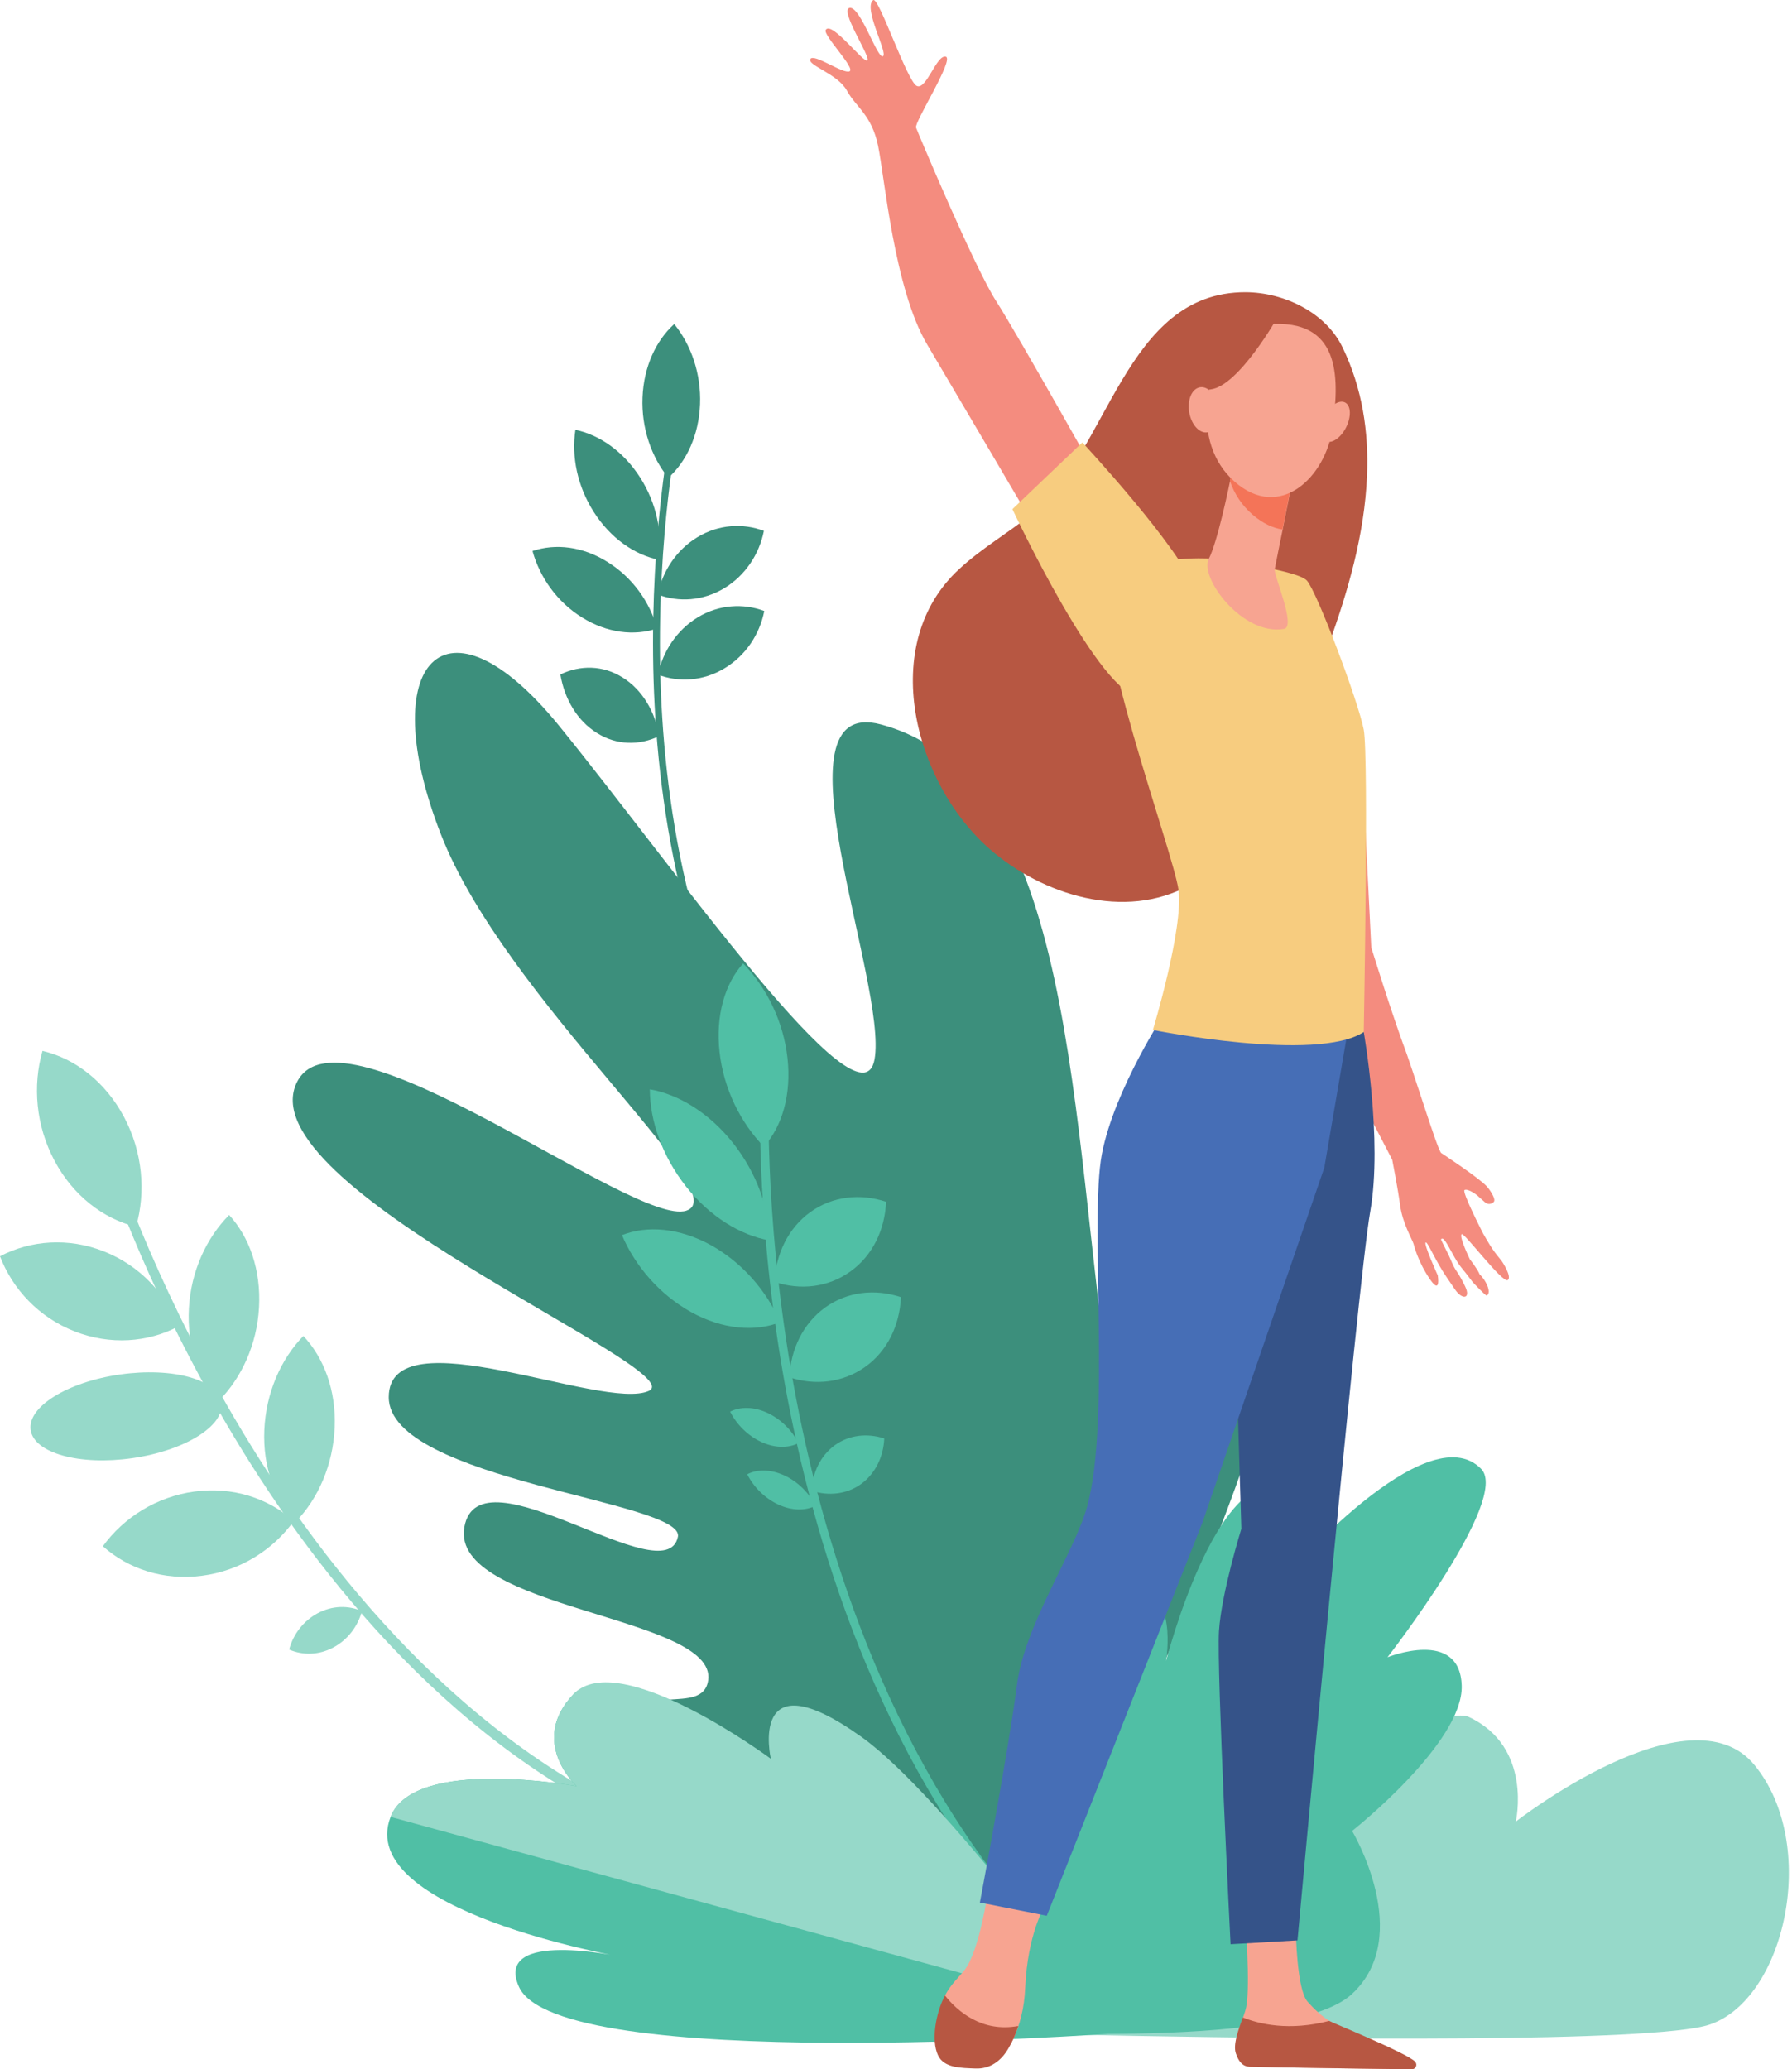 <svg width="317" height="366" viewBox="0 0 317 366" fill="none" xmlns="http://www.w3.org/2000/svg">
<path d="M138.726 197.881C121.426 172.092 117.254 140.369 116.786 118.285C116.282 94.33 119.915 76.239 119.951 76.059L118.764 75.663C118.728 75.843 115.06 94.079 115.563 118.213C116.031 140.513 120.275 172.56 137.755 198.672L138.726 197.881Z" fill="#3C8F7C"/>
<path d="M123.837 71.528C123.621 76.959 121.463 81.598 118.226 84.512C115.241 80.843 113.442 75.736 113.658 70.305C113.874 64.874 116.032 60.234 119.269 57.32C122.254 60.989 124.053 66.096 123.837 71.528Z" fill="#3C8F7C"/>
<path d="M113.225 84.44C116.174 89.044 117.217 94.331 116.498 99.007C112.218 98.108 108.01 95.195 105.06 90.591C102.111 85.987 101.068 80.7 101.787 76.024C106.068 76.923 110.276 79.837 113.225 84.44Z" fill="#3C8F7C"/>
<path d="M107.471 99.401C111.895 102.134 114.952 106.486 116.247 111.162C112.183 112.529 107.363 111.953 102.975 109.22C98.551 106.486 95.494 102.134 94.199 97.459C98.264 96.092 103.083 96.631 107.471 99.401Z" fill="#3C8F7C"/>
<path d="M110.133 119.831C113.622 121.989 115.888 125.874 116.607 130.19C113.118 131.88 109.09 131.844 105.601 129.65C102.112 127.492 99.846 123.608 99.127 119.292C102.652 117.601 106.644 117.637 110.133 119.831Z" fill="#3C8F7C"/>
<path d="M123.369 95.013C127.11 92.748 131.426 92.496 135.131 93.898C134.303 98.035 131.857 101.775 128.117 104.041C124.34 106.307 120.06 106.559 116.355 105.156C117.183 101.056 119.629 97.279 123.369 95.013Z" fill="#3C8F7C"/>
<path d="M123.44 109.185C127.181 106.919 131.497 106.667 135.202 108.07C134.374 112.206 131.929 115.947 128.152 118.213C124.411 120.479 120.095 120.731 116.391 119.328C117.254 115.227 119.7 111.451 123.44 109.185Z" fill="#3C8F7C"/>
<path d="M120.922 324.485C84.667 311.285 59.31 279.813 44.419 255.715C28.27 229.567 20.608 206.26 20.537 206.008L18.918 206.655C18.99 206.907 26.723 230.394 42.98 256.722C58.015 281.036 83.624 312.868 120.347 326.212L120.922 324.485Z" fill="#96D9C9"/>
<path d="M21.94 197.556C25.249 203.779 25.825 210.828 24.062 216.979C18.308 215.576 12.948 211.512 9.639 205.289C6.33 199.067 5.755 192.017 7.517 185.867C13.308 187.233 18.631 191.334 21.94 197.556Z" fill="#96D9C9"/>
<path d="M18.379 221.332C24.674 223.813 29.314 228.777 31.544 234.604C26.148 237.445 19.494 237.949 13.164 235.467C6.87 232.985 2.23 228.022 0 222.195C5.431 219.353 12.085 218.85 18.379 221.332Z" fill="#96D9C9"/>
<path d="M23.353 257.913C32.674 256.584 39.758 252.191 39.175 248.101C38.592 244.01 30.563 241.771 21.241 243.1C11.92 244.428 4.836 248.821 5.419 252.912C6.002 257.002 14.031 259.241 23.353 257.913Z" fill="#96D9C9"/>
<path d="M34.421 263.808C41.182 262.909 47.477 264.995 51.973 269.023C48.304 274.131 42.477 277.835 35.751 278.699C28.989 279.598 22.695 277.512 18.199 273.483C21.868 268.412 27.695 264.707 34.421 263.808Z" fill="#96D9C9"/>
<path d="M33.414 231.438C33.773 224.856 36.507 218.957 40.535 214.893C44.132 218.813 46.182 224.64 45.822 231.222C45.463 237.804 42.729 243.703 38.701 247.767C35.104 243.847 33.054 237.984 33.414 231.438Z" fill="#96D9C9"/>
<path d="M46.758 252.946C47.045 246.364 49.671 240.394 53.663 236.293C57.296 240.142 59.49 245.933 59.202 252.515C58.915 259.097 56.289 265.068 52.297 269.168C48.664 265.319 46.47 259.529 46.758 252.946Z" fill="#96D9C9"/>
<path d="M56.218 285.319C58.808 283.952 61.613 283.916 64.023 284.959C63.304 287.657 61.505 290.031 58.952 291.398C56.362 292.764 53.556 292.8 51.147 291.757C51.866 289.06 53.664 286.686 56.218 285.319Z" fill="#96D9C9"/>
<path d="M207.856 289.561C207.856 289.561 236.054 227.337 226.631 213.454C213.61 194.283 197.425 253.162 196.634 247.983C189.188 199.103 190.735 137.49 155.846 128.139C136.028 122.816 157.141 174.177 154.696 187.413C152.25 200.65 119.267 153.424 98.946 128.427C78.624 103.429 66.179 117.241 77.977 147.525C89.378 176.839 130.597 211.188 121.39 214.137C112.146 217.087 60.389 176.228 52.584 191.298C43.016 209.749 122.756 242.336 114.771 246.005C106.787 249.673 68.769 232.409 68.769 247.12C68.769 261.83 121.282 265.499 119.915 271.829C117.721 282.116 84.739 255.788 82.149 270.067C79.523 284.67 126.929 285.785 125.274 297.187C124.339 303.769 112.398 296.863 110.24 305.891C105.312 326.464 180.017 355.31 180.017 355.31L207.856 289.561Z" fill="#3C8F7C"/>
<path d="M259.865 303.697C271.195 309.02 268.138 322.184 268.138 322.184C268.138 322.184 298.89 298.193 310.364 312.185C321.873 326.212 315.831 353.656 302.343 358.116C297.559 359.698 279.899 360.381 258.93 360.525C220.661 360.813 171.637 359.446 171.637 359.446C171.637 359.446 249.686 298.913 259.865 303.697Z" fill="#96D9C9"/>
<path d="M178.472 337.11L179.551 336.174C154.913 306.177 144.41 268.555 139.914 242.263C135.059 213.741 136.03 192.088 136.03 191.872L134.519 191.621C134.519 191.836 133.512 213.669 138.404 242.335C142.936 268.843 153.546 306.789 178.472 337.11Z" fill="#50BFA5"/>
<path d="M139.303 187.126C140.022 193.6 138.367 199.211 135.13 202.808C130.994 198.564 128.009 192.557 127.289 186.083C126.57 179.609 128.225 173.998 131.462 170.401C135.598 174.645 138.583 180.652 139.303 187.126Z" fill="#50BFA5"/>
<path d="M129.7 202.196C133.908 207.556 136.102 213.814 136.102 219.389C130.995 218.49 125.564 215.181 121.355 209.858C117.147 204.498 114.953 198.24 114.953 192.665C120.096 193.564 125.492 196.873 129.7 202.196Z" fill="#50BFA5"/>
<path d="M125.743 220.218C131.318 223.311 135.67 228.383 138.008 233.85C133.548 235.612 127.865 235.145 122.29 232.087C116.715 228.994 112.363 223.959 110.025 218.456C114.485 216.693 120.168 217.161 125.743 220.218Z" fill="#50BFA5"/>
<path d="M135.742 249.889C138.152 251.004 140.13 253.019 141.245 255.248C139.447 256.148 137.073 256.148 134.663 255.033C132.253 253.918 130.275 251.904 129.16 249.674C130.959 248.774 133.332 248.774 135.742 249.889Z" fill="#50BFA5"/>
<path d="M138.764 260.967C141.174 262.082 143.152 264.097 144.267 266.327C142.468 267.226 140.094 267.226 137.685 266.111C135.275 264.996 133.297 262.982 132.182 260.752C133.98 259.817 136.354 259.853 138.764 260.967Z" fill="#50BFA5"/>
<path d="M143.332 214.39C147.289 211.548 152.18 211.045 156.748 212.556C156.532 217.483 154.374 222.087 150.418 224.892C146.461 227.734 141.57 228.237 137.002 226.727C137.254 221.799 139.412 217.231 143.332 214.39Z" fill="#50BFA5"/>
<path d="M145.957 231.259C149.914 228.417 154.805 227.914 159.373 229.424C159.157 234.352 156.999 238.956 153.043 241.761C149.086 244.567 144.195 245.106 139.627 243.595C139.879 238.668 142.037 234.1 145.957 231.259Z" fill="#50BFA5"/>
<path d="M147.682 255.608C150.236 253.774 153.437 253.45 156.422 254.421C156.279 257.622 154.876 260.608 152.322 262.478C149.768 264.312 146.567 264.636 143.582 263.665C143.726 260.464 145.129 257.478 147.682 255.608Z" fill="#50BFA5"/>
<path d="M197.03 359.662C197.03 359.662 161.027 313.408 145.956 306.322C129.915 298.769 143.834 324.918 143.834 324.918C143.834 324.918 109.521 291.216 101.464 299.632C93.407 308.049 102.004 315.926 102.004 315.926C102.004 315.926 73.266 310.602 69.093 321.357C62.655 337.902 109.881 346.102 109.881 346.102C109.881 346.102 87.257 341.139 91.789 351.39C98.659 366.82 197.03 359.662 197.03 359.662Z" fill="#50BFA5"/>
<path d="M69.094 321.356C73.266 310.602 102.004 315.925 102.004 315.925C102.004 315.925 93.408 308.048 101.465 299.631C109.521 291.215 136.353 311.069 136.353 311.069C136.353 311.069 132.181 292.798 152.359 307.185C166.782 317.435 194.585 355.705 194.585 355.705L69.094 321.356Z" fill="#96D9C9"/>
<path d="M170.559 358.943C170.559 358.943 227.927 363.007 239.113 352.72C250.299 342.434 239.185 323.838 239.185 323.838C239.185 323.838 258.895 308.264 258.571 298.121C258.248 287.943 245.443 293.122 245.443 293.122C245.443 293.122 267.204 265.139 262.024 259.816C252.421 249.889 227.28 278.987 227.28 278.987C227.28 278.987 234.725 265.139 226.884 262.945C215.015 259.636 206.274 293.769 206.274 293.769C206.274 293.769 208.504 280.282 200.304 282.08C185.629 285.281 170.559 358.943 170.559 358.943Z" fill="#50BFA5"/>
<path d="M195.819 87.357C195.819 87.357 180.065 59.23 176.217 53.259C172.368 47.289 162.405 23.514 162.046 22.579C161.686 21.644 168.915 10.386 167.297 10.026C165.678 9.631 163.88 15.961 162.189 15.206C160.463 14.45 155.428 -0.728 154.456 0.027C152.622 1.43 157.154 9.451 156.183 9.954C155.212 10.458 152.226 1.142 150.32 1.394C148.414 1.682 153.989 9.954 153.449 10.674C152.91 11.393 147.119 3.624 146.076 5.279C145.5 6.178 151.399 12.076 150.284 12.616C149.169 13.155 143.918 9.343 143.342 10.458C142.803 11.573 148.198 13.047 149.817 16.033C151.435 18.982 154.169 20.277 155.32 25.744C156.471 31.211 158.161 51.065 164.024 60.956C169.887 70.847 182.763 92.752 182.763 92.752L195.819 87.357Z" fill="#F48C7F"/>
<path d="M265.667 223.063C265.667 223.063 264.373 221.481 264.013 220.905C263.545 220.258 262.358 218.172 262.358 218.172C262.358 218.172 258.51 210.69 259.085 210.475C259.661 210.223 261.028 211.158 261.423 211.518C261.819 211.913 262.323 212.309 262.718 212.669C263.114 213.028 263.725 213.064 264.229 212.597C264.732 212.129 263.473 210.295 262.898 209.719C261.136 207.993 255.525 204.324 254.949 203.928C254.266 203.425 249.986 189.254 248.151 184.506C245.346 176.665 242.864 168.428 242.576 167.601L240.814 131.957L227.506 127.533C227.506 127.533 228.909 167.134 229.196 169.112C229.34 170.047 237.217 187.743 237.217 187.743C241.641 196.195 245.562 203.677 246.281 205.115C246.281 205.115 247.252 210.043 247.684 213.208C248.115 216.373 249.77 219.107 250.058 220.006C250.093 220.15 250.813 223.171 253.007 226.336C254.913 229.07 254.338 225.581 254.338 225.581C254.338 225.581 251.748 219.898 252.216 219.754C252.575 219.646 253.834 222.847 255.884 225.869C256.424 226.66 256.927 227.415 257.431 228.135C258.726 229.969 260.2 229.681 259.193 227.559C258.834 226.804 258.186 225.545 257.611 224.754C256.999 223.854 256.676 222.847 256.28 222.02C255.453 220.366 254.841 219.179 254.913 219.179C255.021 219.179 255.093 218.747 255.669 219.538C256.388 220.509 257.431 222.919 258.582 224.286C259.229 225.041 260.488 226.732 260.488 226.732C260.488 226.732 262.826 229.25 263.006 229.142C263.941 228.602 262.79 226.336 261.747 225.401C261.387 224.466 260.021 222.739 260.021 222.739C260.021 222.739 258.006 218.603 258.582 218.279C259.049 218.028 265.811 227.02 266.711 226.408C267.538 225.833 265.667 223.063 265.667 223.063Z" fill="#F48C7F"/>
<path d="M241.821 84.159C242.145 76.39 240.994 68.693 237.505 61.463C234.52 55.241 227.111 51.716 220.349 51.68C198.912 51.644 196.179 79.987 182.511 90.921C178.339 94.266 173.663 96.963 169.742 100.596C155.176 113.904 161.722 138.506 175.102 150.195C184.381 158.288 198.984 162.892 210.422 156.562C216.392 153.253 220.924 147.786 224.161 141.743C228.765 133.219 231.715 123.364 234.952 114.264C238.476 104.589 241.39 94.482 241.821 84.159Z" fill="#B75742"/>
<path d="M174.778 334.527C174.778 334.527 173.267 344.993 170.677 348.374C169.814 349.525 168.196 350.928 167.153 352.978C165.534 356.179 166.433 360.927 167.62 363.517C168.232 364.848 167.584 364.848 168.987 365.279C173.159 366.574 177.583 364.416 179.346 360.424C180.353 358.194 181.216 355.244 181.36 351.504C181.791 342.008 184.777 337.188 184.777 337.188L174.778 334.527Z" fill="#F7A491"/>
<path d="M220.277 339.312C220.277 339.312 221.212 351.109 220.457 354.957C220.061 357.008 217.795 361.252 218.838 363.158C219.881 365.1 221.068 365.568 221.068 365.568L247.9 366C249.375 366.035 248.404 365.1 247.217 364.201C245.275 362.798 243.728 361.863 237.577 358.878C237.182 358.698 235.707 357.763 235.168 357.439C233.837 356.612 232.47 355.353 231.319 354.058C229.377 351.9 229.233 341.542 229.233 341.542L220.277 339.312Z" fill="#F7A491"/>
<path d="M241.245 182.527C241.245 182.527 244.626 201.662 242.396 214.251C240.166 226.804 229.52 343.195 229.52 343.195L217.686 343.878C217.686 343.878 215.205 295.25 215.636 288.488C216.068 281.726 219.593 270.396 219.593 270.396L218.406 231.156L233.332 179.578L241.245 182.527Z" fill="#355389"/>
<path d="M206.466 178.501C206.466 178.501 197.15 192.492 194.92 204.109C192.69 215.691 196.539 251.335 192.295 266.513C189.993 274.75 181.217 287.446 179.886 298.057C178.555 308.667 173.34 336.506 173.34 336.506L185.173 338.844L212.688 269.355L234.269 206.519L239.808 174.148L206.466 178.501Z" fill="#466EB6"/>
<path d="M213.982 98.794C213.982 98.794 201.646 98.003 196.754 103.326C191.862 108.65 207.58 150.66 208.479 157.422C209.379 164.184 203.947 182.167 203.947 182.167C203.947 182.167 232.937 187.994 241.246 182.527C241.246 182.527 242.145 133.899 241.246 129.079C240.347 124.26 232.973 104.621 231.175 102.679C229.413 100.737 213.982 98.794 213.982 98.794Z" fill="#F7CC7F"/>
<path d="M218.118 82.358C218.118 82.358 218.046 82.717 217.938 83.329C217.399 86.278 215.277 96.133 213.838 98.831C212.112 102.104 219.773 112.499 227.146 111.24C229.34 110.844 225.276 101.672 225.492 100.701C225.851 98.831 226.355 96.313 226.894 93.688C227.182 92.213 227.47 90.738 227.757 89.335C228.549 85.343 229.196 82.106 229.196 82.106L218.118 82.358Z" fill="#F7A491"/>
<path d="M217.94 83.33C218.048 82.719 218.12 82.359 218.12 82.359L229.162 82.071C229.162 82.071 228.514 85.344 227.723 89.301C227.435 90.704 227.147 92.178 226.86 93.653C225.169 93.401 223.371 92.574 221.572 91.027C219.63 89.337 218.335 87.287 217.58 85.093C217.724 84.373 217.832 83.798 217.94 83.33Z" fill="#F47458"/>
<path d="M225.528 57.289C225.528 57.289 220.312 56.677 217.075 60.886C213.802 65.094 210.313 78.114 218.406 85.2C226.499 92.285 234.52 84.264 235.707 75.776C236.894 67.288 237.325 57.001 225.528 57.289Z" fill="#F7A491"/>
<path d="M238.082 75.667C237.111 77.537 235.492 78.58 234.449 78.005C233.406 77.394 233.37 75.415 234.341 73.545C235.312 71.675 236.931 70.632 237.974 71.207C239.017 71.782 239.053 73.797 238.082 75.667Z" fill="#F7A491"/>
<path d="M226.103 55.92C226.103 55.92 219.161 68.293 214.162 68.868C209.198 69.444 208.551 76.026 208.551 76.026C208.551 76.026 210.313 60.884 215.241 57.934C220.204 55.021 226.103 55.92 226.103 55.92Z" fill="#B75742"/>
<path d="M180.137 358.337C173.699 359.524 169.383 355.747 167.153 352.942C165.498 356.143 164.707 360.891 165.93 363.516C167.009 365.818 170.102 365.746 172.548 365.854C175.138 365.962 177.116 364.523 178.411 362.258C179.022 361.214 179.634 359.92 180.137 358.337Z" fill="#B75742"/>
<path d="M235.13 357.437C228.045 359.271 222.793 358.013 219.844 356.826C219.089 358.984 218.082 361.645 218.621 363.192C219.269 365.098 220.204 365.53 221.031 365.53C227.505 365.71 244.806 365.925 249.733 365.997C250.417 365.997 250.812 365.206 250.345 364.667C249.122 363.228 235.67 357.761 235.13 357.437Z" fill="#B75742"/>
<path d="M215.494 71.963C215.89 74.157 215.098 76.171 213.66 76.459C212.257 76.747 210.782 75.2 210.387 73.006C209.991 70.812 210.782 68.798 212.221 68.51C213.624 68.222 215.098 69.769 215.494 71.963Z" fill="#F7A491"/>
<path d="M191.467 78.258C191.467 78.258 208.875 96.961 211.501 104.478C214.09 112.031 208.983 122.786 201.897 123.253C194.848 123.721 179.094 90.055 179.094 90.055L191.467 78.258Z" fill="#F7CC7F"/>
</svg>
